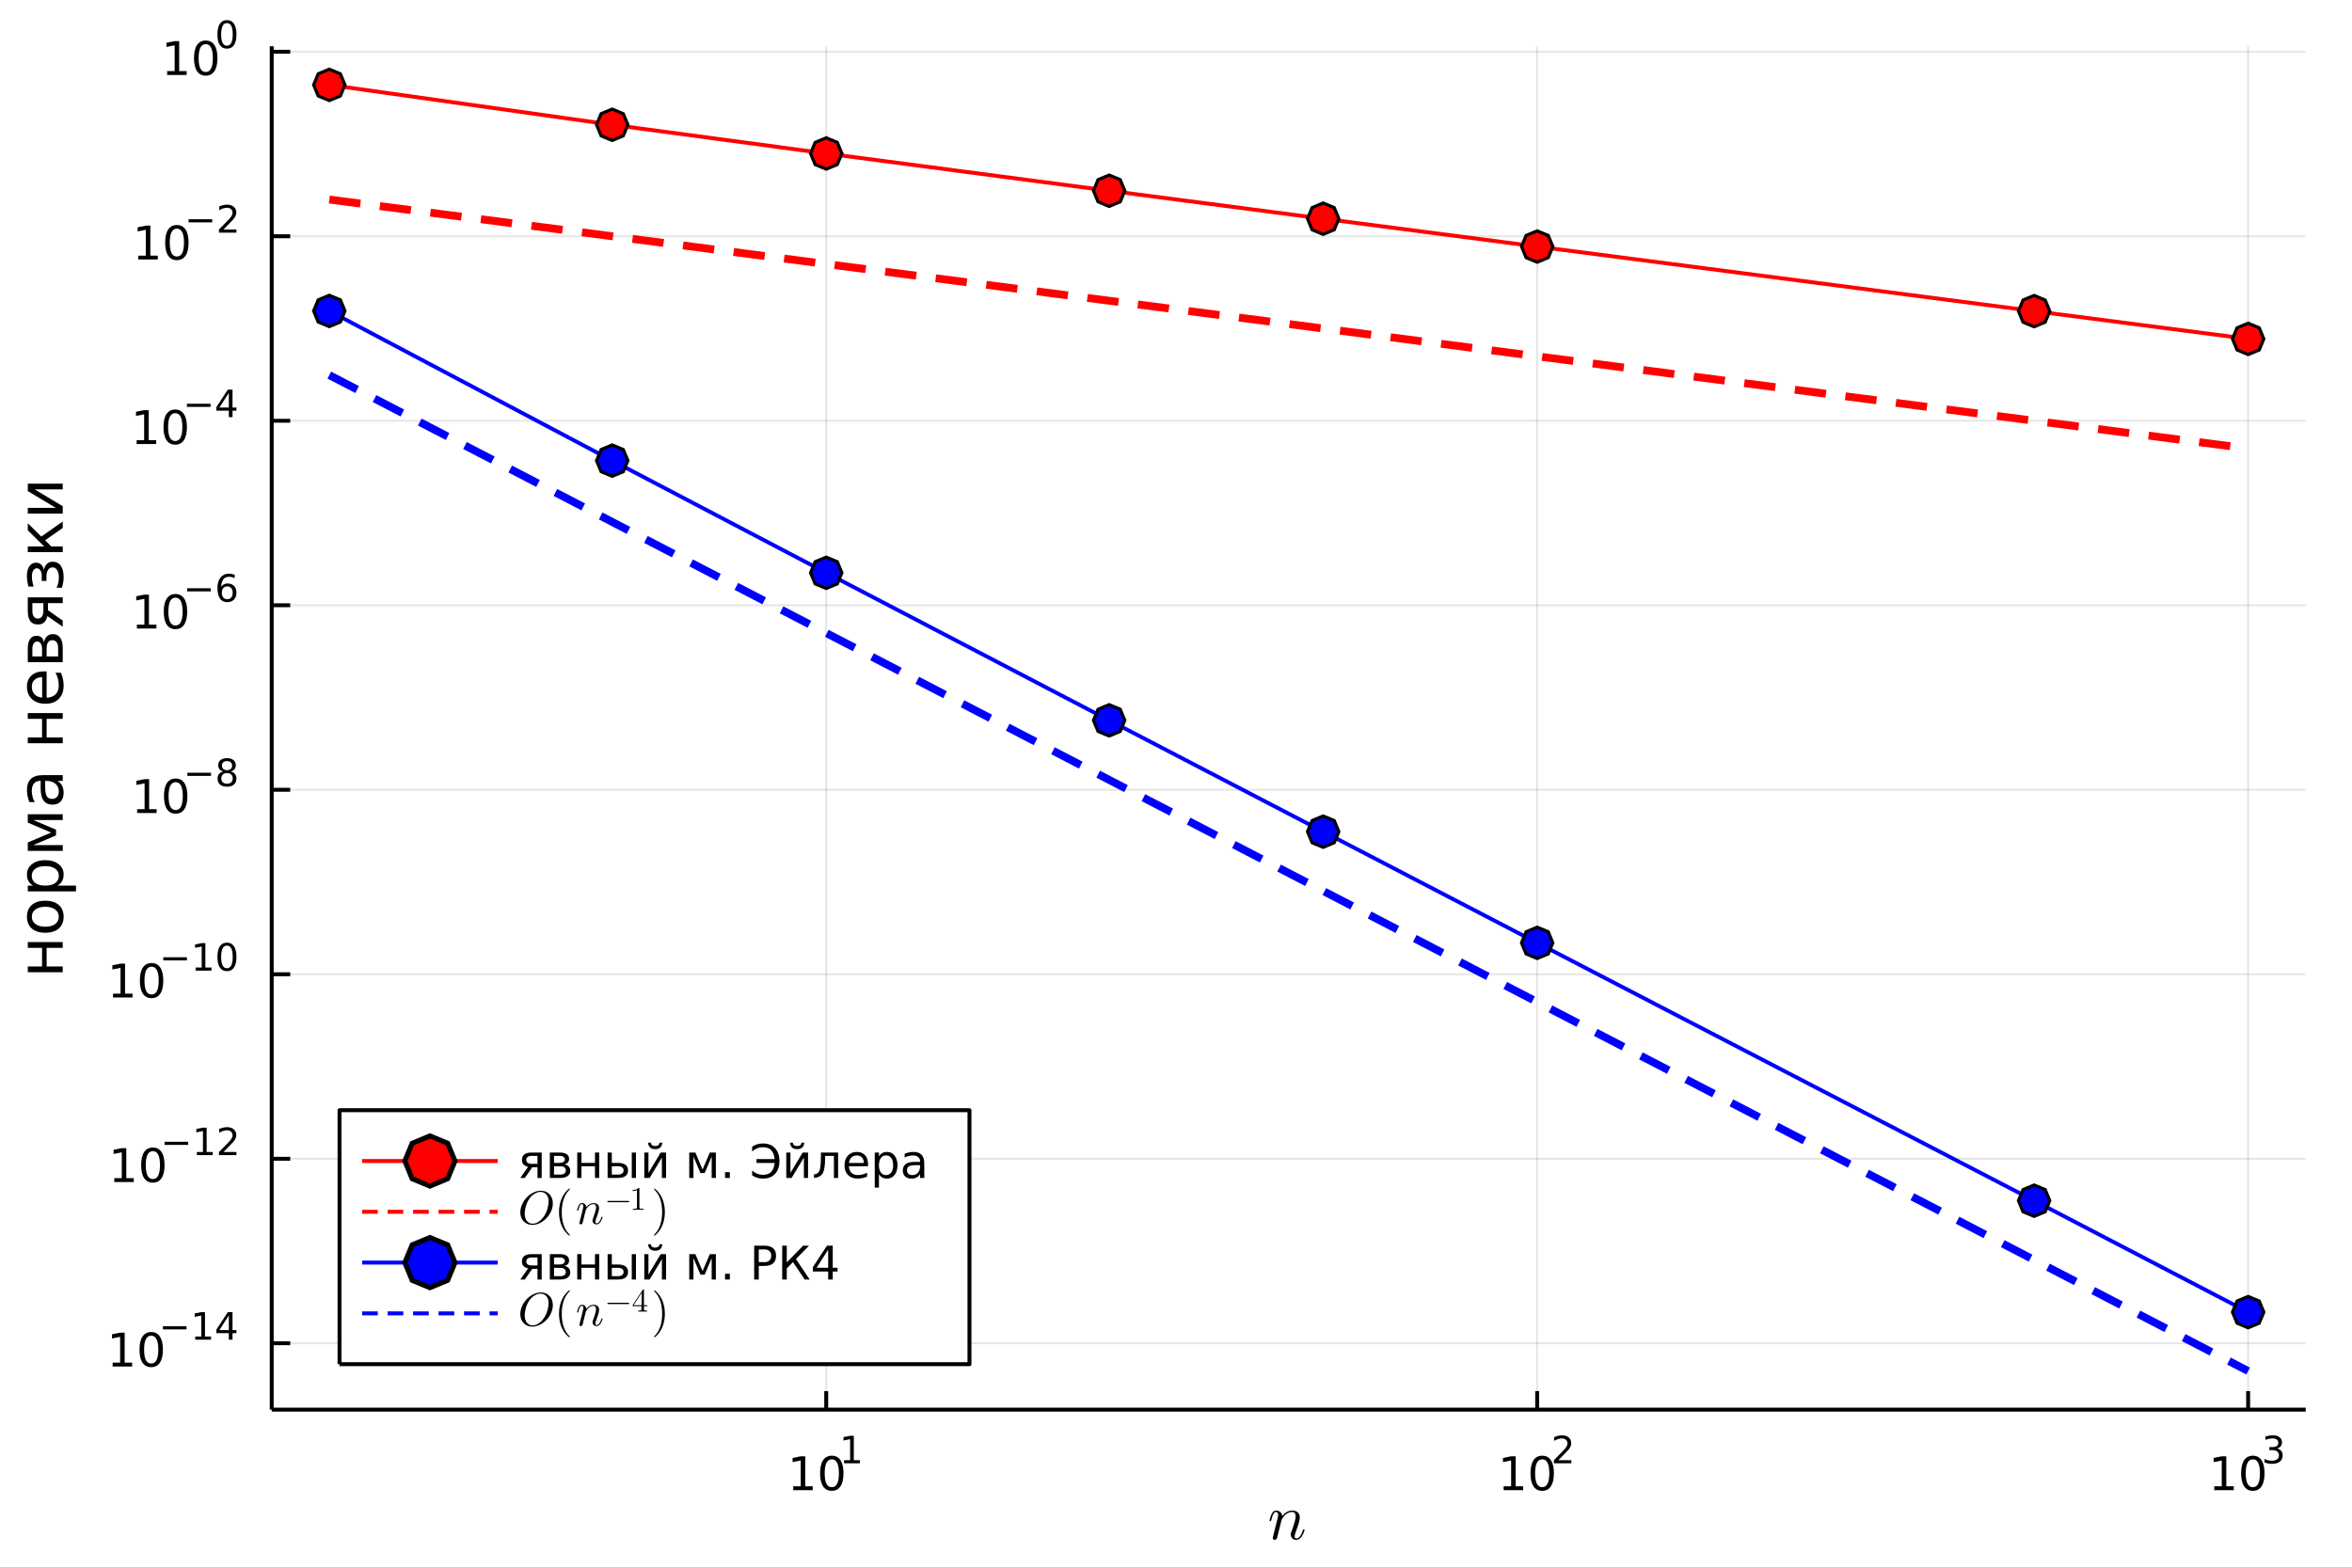 <?xml version="1.0" encoding="utf-8"?>
<svg xmlns="http://www.w3.org/2000/svg" xmlns:xlink="http://www.w3.org/1999/xlink" width="600" height="400" viewBox="0 0 2400 1600">
<rect x="0" y="0" width="2400" height="1600" fill="#333333" stroke="none"/>
<defs>
  <clipPath id="clip870">
    <rect x="0" y="0" width="2400" height="1600"/>
  </clipPath>
</defs>
<path clip-path="url(#clip870)" d="
M0 1600 L2400 1600 L2400 0 L0 0  Z
  " fill="#ffffff" fill-rule="evenodd" fill-opacity="1"/>
<defs>
  <clipPath id="clip871">
    <rect x="480" y="0" width="1681" height="1600"/>
  </clipPath>
</defs>
<defs>
  <clipPath id="clip872">
    <rect x="1385" y="847" width="968" height="597"/>
  </clipPath>
</defs>
<path clip-path="url(#clip870)" d="
M277.27 1438.68 L2352.76 1438.68 L2352.76 47.244 L277.27 47.244  Z
  " fill="#ffffff" fill-rule="evenodd" fill-opacity="1"/>
<defs>
  <clipPath id="clip873">
    <rect x="277" y="47" width="2076" height="1392"/>
  </clipPath>
</defs>
<polyline clip-path="url(#clip873)" style="stroke:#000000; stroke-linecap:butt; stroke-linejoin:round; stroke-width:2; stroke-opacity:0.1; fill:none" points="
  843.088,1438.68 843.088,47.244 
  "/>
<polyline clip-path="url(#clip873)" style="stroke:#000000; stroke-linecap:butt; stroke-linejoin:round; stroke-width:2; stroke-opacity:0.1; fill:none" points="
  1568.55,1438.68 1568.55,47.244 
  "/>
<polyline clip-path="url(#clip873)" style="stroke:#000000; stroke-linecap:butt; stroke-linejoin:round; stroke-width:2; stroke-opacity:0.1; fill:none" points="
  2294.02,1438.68 2294.02,47.244 
  "/>
<polyline clip-path="url(#clip870)" style="stroke:#000000; stroke-linecap:butt; stroke-linejoin:round; stroke-width:4; stroke-opacity:1; fill:none" points="
  277.27,1438.68 2352.76,1438.68 
  "/>
<polyline clip-path="url(#clip870)" style="stroke:#000000; stroke-linecap:butt; stroke-linejoin:round; stroke-width:4; stroke-opacity:1; fill:none" points="
  843.088,1438.68 843.088,1419.78 
  "/>
<polyline clip-path="url(#clip870)" style="stroke:#000000; stroke-linecap:butt; stroke-linejoin:round; stroke-width:4; stroke-opacity:1; fill:none" points="
  1568.55,1438.68 1568.55,1419.78 
  "/>
<polyline clip-path="url(#clip870)" style="stroke:#000000; stroke-linecap:butt; stroke-linejoin:round; stroke-width:4; stroke-opacity:1; fill:none" points="
  2294.02,1438.68 2294.02,1419.78 
  "/>
<path clip-path="url(#clip870)" d="M809.416 1516.95 L817.055 1516.95 L817.055 1490.58 L808.744 1492.25 L808.744 1487.99 L817.008 1486.32 L821.684 1486.32 L821.684 1516.95 L829.323 1516.95 L829.323 1520.88 L809.416 1520.88 L809.416 1516.95 Z" fill="#000000" fill-rule="evenodd" fill-opacity="1" /><path clip-path="url(#clip870)" d="M848.767 1489.4 Q845.156 1489.4 843.328 1492.97 Q841.522 1496.51 841.522 1503.64 Q841.522 1510.75 843.328 1514.31 Q845.156 1517.85 848.767 1517.85 Q852.402 1517.85 854.207 1514.31 Q856.036 1510.75 856.036 1503.64 Q856.036 1496.51 854.207 1492.97 Q852.402 1489.4 848.767 1489.4 M848.767 1485.7 Q854.577 1485.7 857.633 1490.31 Q860.712 1494.89 860.712 1503.64 Q860.712 1512.37 857.633 1516.97 Q854.577 1521.56 848.767 1521.56 Q842.957 1521.56 839.878 1516.97 Q836.823 1512.37 836.823 1503.64 Q836.823 1494.89 839.878 1490.31 Q842.957 1485.7 848.767 1485.7 Z" fill="#000000" fill-rule="evenodd" fill-opacity="1" /><path clip-path="url(#clip870)" d="M861.257 1490.28 L867.464 1490.28 L867.464 1468.85 L860.712 1470.21 L860.712 1466.75 L867.426 1465.39 L871.225 1465.39 L871.225 1490.28 L877.432 1490.28 L877.432 1493.47 L861.257 1493.47 L861.257 1490.28 Z" fill="#000000" fill-rule="evenodd" fill-opacity="1" /><path clip-path="url(#clip870)" d="M1534.32 1516.95 L1541.96 1516.95 L1541.96 1490.58 L1533.65 1492.25 L1533.65 1487.99 L1541.92 1486.32 L1546.59 1486.32 L1546.59 1516.95 L1554.23 1516.95 L1554.23 1520.88 L1534.32 1520.88 L1534.32 1516.95 Z" fill="#000000" fill-rule="evenodd" fill-opacity="1" /><path clip-path="url(#clip870)" d="M1573.68 1489.4 Q1570.07 1489.4 1568.24 1492.97 Q1566.43 1496.51 1566.43 1503.64 Q1566.43 1510.75 1568.24 1514.31 Q1570.07 1517.85 1573.68 1517.85 Q1577.31 1517.85 1579.12 1514.31 Q1580.94 1510.75 1580.94 1503.64 Q1580.94 1496.51 1579.12 1492.97 Q1577.31 1489.4 1573.68 1489.4 M1573.68 1485.7 Q1579.49 1485.7 1582.54 1490.31 Q1585.62 1494.89 1585.62 1503.64 Q1585.62 1512.37 1582.54 1516.97 Q1579.49 1521.56 1573.68 1521.56 Q1567.87 1521.56 1564.79 1516.97 Q1561.73 1512.37 1561.73 1503.64 Q1561.73 1494.89 1564.79 1490.31 Q1567.87 1485.7 1573.68 1485.7 Z" fill="#000000" fill-rule="evenodd" fill-opacity="1" /><path clip-path="url(#clip870)" d="M1590.19 1490.28 L1603.45 1490.28 L1603.45 1493.47 L1585.62 1493.47 L1585.62 1490.28 Q1587.78 1488.04 1591.51 1484.28 Q1595.25 1480.5 1596.21 1479.41 Q1598.03 1477.36 1598.75 1475.95 Q1599.48 1474.52 1599.48 1473.14 Q1599.48 1470.9 1597.9 1469.49 Q1596.34 1468.08 1593.82 1468.08 Q1592.03 1468.08 1590.04 1468.7 Q1588.07 1469.32 1585.81 1470.58 L1585.81 1466.75 Q1588.1 1465.83 1590.1 1465.36 Q1592.09 1464.89 1593.75 1464.89 Q1598.11 1464.89 1600.7 1467.07 Q1603.3 1469.25 1603.3 1472.9 Q1603.3 1474.63 1602.64 1476.19 Q1602 1477.73 1600.29 1479.84 Q1599.82 1480.38 1597.3 1483 Q1594.78 1485.59 1590.19 1490.28 Z" fill="#000000" fill-rule="evenodd" fill-opacity="1" /><path clip-path="url(#clip870)" d="M2259.46 1516.95 L2267.1 1516.95 L2267.1 1490.58 L2258.79 1492.25 L2258.79 1487.99 L2267.05 1486.32 L2271.73 1486.32 L2271.73 1516.95 L2279.37 1516.95 L2279.37 1520.88 L2259.46 1520.88 L2259.46 1516.95 Z" fill="#000000" fill-rule="evenodd" fill-opacity="1" /><path clip-path="url(#clip870)" d="M2298.81 1489.4 Q2295.2 1489.4 2293.37 1492.97 Q2291.57 1496.51 2291.57 1503.64 Q2291.57 1510.75 2293.37 1514.31 Q2295.2 1517.85 2298.81 1517.85 Q2302.45 1517.85 2304.25 1514.31 Q2306.08 1510.75 2306.08 1503.64 Q2306.08 1496.51 2304.25 1492.97 Q2302.45 1489.4 2298.81 1489.4 M2298.81 1485.7 Q2304.62 1485.7 2307.68 1490.31 Q2310.76 1494.89 2310.76 1503.64 Q2310.76 1512.37 2307.68 1516.97 Q2304.62 1521.56 2298.81 1521.56 Q2293 1521.56 2289.92 1516.97 Q2286.87 1512.37 2286.87 1503.64 Q2286.87 1494.89 2289.92 1490.31 Q2293 1485.7 2298.81 1485.7 Z" fill="#000000" fill-rule="evenodd" fill-opacity="1" /><path clip-path="url(#clip870)" d="M2323.45 1478.33 Q2326.18 1478.92 2327.7 1480.76 Q2329.24 1482.6 2329.24 1485.31 Q2329.24 1489.47 2326.38 1491.74 Q2323.53 1494.02 2318.26 1494.02 Q2316.49 1494.02 2314.61 1493.66 Q2312.75 1493.32 2310.76 1492.63 L2310.76 1488.96 Q2312.34 1489.88 2314.22 1490.35 Q2316.1 1490.82 2318.15 1490.82 Q2321.72 1490.82 2323.58 1489.41 Q2325.46 1488 2325.46 1485.31 Q2325.46 1482.83 2323.71 1481.44 Q2321.98 1480.03 2318.88 1480.03 L2315.61 1480.03 L2315.61 1476.9 L2319.03 1476.9 Q2321.83 1476.9 2323.32 1475.79 Q2324.8 1474.67 2324.8 1472.56 Q2324.8 1470.4 2323.26 1469.25 Q2321.74 1468.08 2318.88 1468.08 Q2317.32 1468.08 2315.53 1468.42 Q2313.75 1468.76 2311.6 1469.48 L2311.6 1466.09 Q2313.76 1465.49 2315.65 1465.19 Q2317.54 1464.89 2319.22 1464.89 Q2323.54 1464.89 2326.06 1466.86 Q2328.59 1468.82 2328.59 1472.16 Q2328.59 1474.5 2327.25 1476.11 Q2325.91 1477.71 2323.45 1478.33 Z" fill="#000000" fill-rule="evenodd" fill-opacity="1" /><path clip-path="url(#clip870)" d="M1331.18 1561.42 Q1331.18 1561.68 1330.89 1562.68 Q1330.6 1563.67 1329.89 1565.22 Q1329.21 1566.77 1328.28 1568.18 Q1327.34 1569.57 1325.8 1570.6 Q1324.28 1571.6 1322.54 1571.6 Q1320.23 1571.6 1318.68 1570.05 Q1317.13 1568.5 1317.13 1566.19 Q1317.13 1564.9 1317.81 1563.13 Q1322.09 1551.69 1322.09 1547.76 Q1322.09 1543.16 1318.52 1543.16 Q1316.75 1543.16 1315.07 1543.84 Q1313.43 1544.48 1312.3 1545.38 Q1311.18 1546.28 1310.15 1547.54 Q1309.15 1548.76 1308.63 1549.6 Q1308.15 1550.41 1307.76 1551.21 L1306.93 1554.5 Q1306.73 1555.4 1305.8 1558.91 L1304.35 1564.87 Q1303.32 1569.31 1303.09 1569.73 Q1302.77 1570.63 1302.06 1571.11 Q1301.35 1571.6 1300.64 1571.6 Q1299.84 1571.6 1299.29 1571.11 Q1298.74 1570.63 1298.74 1569.79 Q1298.74 1569.66 1298.84 1569.18 Q1298.94 1568.7 1299.1 1568.02 Q1299.26 1567.35 1299.32 1566.96 L1303.16 1551.73 Q1303.87 1548.96 1304.03 1548.09 Q1304.22 1547.18 1304.22 1546.19 Q1304.22 1543.16 1302.16 1543.16 Q1300.48 1543.16 1299.39 1545.16 Q1298.29 1547.15 1297.36 1551.02 Q1297.07 1552.08 1296.88 1552.31 Q1296.72 1552.53 1296.23 1552.53 Q1295.43 1552.5 1295.43 1551.85 Q1295.43 1551.69 1295.69 1550.63 Q1295.94 1549.57 1296.43 1548.05 Q1296.94 1546.51 1297.42 1545.48 Q1297.84 1544.7 1298.07 1544.35 Q1298.33 1543.96 1298.94 1543.22 Q1299.58 1542.45 1300.42 1542.1 Q1301.29 1541.71 1302.35 1541.71 Q1304.74 1541.71 1306.47 1543.26 Q1308.21 1544.77 1308.44 1547.44 Q1312.72 1541.71 1318.71 1541.71 Q1322.25 1541.71 1324.28 1543.58 Q1326.31 1545.45 1326.31 1548.76 Q1326.31 1549.54 1326.15 1550.53 Q1326.02 1551.5 1325.7 1552.72 Q1325.41 1553.95 1325.15 1554.88 Q1324.9 1555.82 1324.38 1557.33 Q1323.87 1558.81 1323.64 1559.46 Q1323.41 1560.1 1322.87 1561.61 Q1322.35 1563.09 1322.29 1563.26 Q1321.1 1566.25 1321.1 1567.96 Q1321.1 1569.08 1321.45 1569.6 Q1321.84 1570.12 1322.67 1570.12 Q1324.93 1570.12 1326.6 1567.89 Q1328.31 1565.64 1329.4 1561.97 Q1329.66 1561.16 1329.79 1560.97 Q1329.95 1560.78 1330.4 1560.78 Q1331.18 1560.78 1331.18 1561.42 Z" fill="#000000" fill-rule="evenodd" fill-opacity="1" /><polyline clip-path="url(#clip873)" style="stroke:#000000; stroke-linecap:butt; stroke-linejoin:round; stroke-width:2; stroke-opacity:0.1; fill:none" points="
  277.27,52.816 2352.76,52.816 
  "/>
<polyline clip-path="url(#clip873)" style="stroke:#000000; stroke-linecap:butt; stroke-linejoin:round; stroke-width:2; stroke-opacity:0.1; fill:none" points="
  277.27,241.121 2352.76,241.121 
  "/>
<polyline clip-path="url(#clip873)" style="stroke:#000000; stroke-linecap:butt; stroke-linejoin:round; stroke-width:2; stroke-opacity:0.1; fill:none" points="
  277.27,429.427 2352.76,429.427 
  "/>
<polyline clip-path="url(#clip873)" style="stroke:#000000; stroke-linecap:butt; stroke-linejoin:round; stroke-width:2; stroke-opacity:0.1; fill:none" points="
  277.27,617.732 2352.76,617.732 
  "/>
<polyline clip-path="url(#clip873)" style="stroke:#000000; stroke-linecap:butt; stroke-linejoin:round; stroke-width:2; stroke-opacity:0.1; fill:none" points="
  277.27,806.038 2352.76,806.038 
  "/>
<polyline clip-path="url(#clip873)" style="stroke:#000000; stroke-linecap:butt; stroke-linejoin:round; stroke-width:2; stroke-opacity:0.1; fill:none" points="
  277.27,994.343 2352.76,994.343 
  "/>
<polyline clip-path="url(#clip873)" style="stroke:#000000; stroke-linecap:butt; stroke-linejoin:round; stroke-width:2; stroke-opacity:0.1; fill:none" points="
  277.27,1182.65 2352.76,1182.65 
  "/>
<polyline clip-path="url(#clip873)" style="stroke:#000000; stroke-linecap:butt; stroke-linejoin:round; stroke-width:2; stroke-opacity:0.1; fill:none" points="
  277.27,1370.95 2352.76,1370.95 
  "/>
<polyline clip-path="url(#clip870)" style="stroke:#000000; stroke-linecap:butt; stroke-linejoin:round; stroke-width:4; stroke-opacity:1; fill:none" points="
  277.27,1438.68 277.27,47.244 
  "/>
<polyline clip-path="url(#clip870)" style="stroke:#000000; stroke-linecap:butt; stroke-linejoin:round; stroke-width:4; stroke-opacity:1; fill:none" points="
  277.27,52.816 296.168,52.816 
  "/>
<polyline clip-path="url(#clip870)" style="stroke:#000000; stroke-linecap:butt; stroke-linejoin:round; stroke-width:4; stroke-opacity:1; fill:none" points="
  277.27,241.121 296.168,241.121 
  "/>
<polyline clip-path="url(#clip870)" style="stroke:#000000; stroke-linecap:butt; stroke-linejoin:round; stroke-width:4; stroke-opacity:1; fill:none" points="
  277.27,429.427 296.168,429.427 
  "/>
<polyline clip-path="url(#clip870)" style="stroke:#000000; stroke-linecap:butt; stroke-linejoin:round; stroke-width:4; stroke-opacity:1; fill:none" points="
  277.27,617.732 296.168,617.732 
  "/>
<polyline clip-path="url(#clip870)" style="stroke:#000000; stroke-linecap:butt; stroke-linejoin:round; stroke-width:4; stroke-opacity:1; fill:none" points="
  277.27,806.038 296.168,806.038 
  "/>
<polyline clip-path="url(#clip870)" style="stroke:#000000; stroke-linecap:butt; stroke-linejoin:round; stroke-width:4; stroke-opacity:1; fill:none" points="
  277.27,994.343 296.168,994.343 
  "/>
<polyline clip-path="url(#clip870)" style="stroke:#000000; stroke-linecap:butt; stroke-linejoin:round; stroke-width:4; stroke-opacity:1; fill:none" points="
  277.27,1182.65 296.168,1182.65 
  "/>
<polyline clip-path="url(#clip870)" style="stroke:#000000; stroke-linecap:butt; stroke-linejoin:round; stroke-width:4; stroke-opacity:1; fill:none" points="
  277.27,1370.95 296.168,1370.95 
  "/>
<path clip-path="url(#clip870)" d="M170.565 72.608 L178.204 72.608 L178.204 46.243 L169.894 47.909 L169.894 43.65 L178.157 41.983 L182.833 41.983 L182.833 72.608 L190.472 72.608 L190.472 76.543 L170.565 76.543 L170.565 72.608 Z" fill="#000000" fill-rule="evenodd" fill-opacity="1" /><path clip-path="url(#clip870)" d="M209.916 45.062 Q206.305 45.062 204.477 48.627 Q202.671 52.169 202.671 59.298 Q202.671 66.404 204.477 69.969 Q206.305 73.511 209.916 73.511 Q213.551 73.511 215.356 69.969 Q217.185 66.404 217.185 59.298 Q217.185 52.169 215.356 48.627 Q213.551 45.062 209.916 45.062 M209.916 41.358 Q215.727 41.358 218.782 45.965 Q221.861 50.548 221.861 59.298 Q221.861 68.025 218.782 72.631 Q215.727 77.215 209.916 77.215 Q204.106 77.215 201.028 72.631 Q197.972 68.025 197.972 59.298 Q197.972 50.548 201.028 45.965 Q204.106 41.358 209.916 41.358 Z" fill="#000000" fill-rule="evenodd" fill-opacity="1" /><path clip-path="url(#clip870)" d="M231.566 23.554 Q228.632 23.554 227.146 26.451 Q225.679 29.328 225.679 35.121 Q225.679 40.895 227.146 43.792 Q228.632 46.669 231.566 46.669 Q234.518 46.669 235.985 43.792 Q237.471 40.895 237.471 35.121 Q237.471 29.328 235.985 26.451 Q234.518 23.554 231.566 23.554 M231.566 20.545 Q236.286 20.545 238.769 24.288 Q241.27 28.012 241.27 35.121 Q241.27 42.212 238.769 45.955 Q236.286 49.678 231.566 49.678 Q226.845 49.678 224.343 45.955 Q221.861 42.212 221.861 35.121 Q221.861 28.012 224.343 24.288 Q226.845 20.545 231.566 20.545 Z" fill="#000000" fill-rule="evenodd" fill-opacity="1" /><path clip-path="url(#clip870)" d="M141.131 260.914 L148.77 260.914 L148.77 234.548 L140.459 236.215 L140.459 231.955 L148.723 230.289 L153.399 230.289 L153.399 260.914 L161.038 260.914 L161.038 264.849 L141.131 264.849 L141.131 260.914 Z" fill="#000000" fill-rule="evenodd" fill-opacity="1" /><path clip-path="url(#clip870)" d="M180.482 233.368 Q176.871 233.368 175.043 236.932 Q173.237 240.474 173.237 247.604 Q173.237 254.71 175.043 258.275 Q176.871 261.816 180.482 261.816 Q184.117 261.816 185.922 258.275 Q187.751 254.71 187.751 247.604 Q187.751 240.474 185.922 236.932 Q184.117 233.368 180.482 233.368 M180.482 229.664 Q186.292 229.664 189.348 234.27 Q192.427 238.854 192.427 247.604 Q192.427 256.33 189.348 260.937 Q186.292 265.52 180.482 265.52 Q174.672 265.52 171.593 260.937 Q168.538 256.33 168.538 247.604 Q168.538 238.854 171.593 234.27 Q174.672 229.664 180.482 229.664 Z" fill="#000000" fill-rule="evenodd" fill-opacity="1" /><path clip-path="url(#clip870)" d="M192.427 223.765 L216.538 223.765 L216.538 226.963 L192.427 226.963 L192.427 223.765 Z" fill="#000000" fill-rule="evenodd" fill-opacity="1" /><path clip-path="url(#clip870)" d="M228.011 234.241 L241.27 234.241 L241.27 237.438 L223.441 237.438 L223.441 234.241 Q225.604 232.003 229.328 228.241 Q233.07 224.461 234.029 223.37 Q235.854 221.32 236.569 219.91 Q237.302 218.48 237.302 217.107 Q237.302 214.869 235.722 213.459 Q234.161 212.048 231.641 212.048 Q229.854 212.048 227.861 212.669 Q225.886 213.289 223.629 214.549 L223.629 210.713 Q225.923 209.791 227.917 209.321 Q229.911 208.851 231.566 208.851 Q235.929 208.851 238.525 211.032 Q241.12 213.214 241.12 216.863 Q241.12 218.593 240.462 220.154 Q239.822 221.696 238.111 223.803 Q237.641 224.348 235.12 226.963 Q232.6 229.558 228.011 234.241 Z" fill="#000000" fill-rule="evenodd" fill-opacity="1" /><path clip-path="url(#clip870)" d="M139.438 449.219 L147.077 449.219 L147.077 422.854 L138.767 424.52 L138.767 420.261 L147.031 418.594 L151.706 418.594 L151.706 449.219 L159.345 449.219 L159.345 453.154 L139.438 453.154 L139.438 449.219 Z" fill="#000000" fill-rule="evenodd" fill-opacity="1" /><path clip-path="url(#clip870)" d="M178.79 421.673 Q175.179 421.673 173.35 425.238 Q171.544 428.779 171.544 435.909 Q171.544 443.015 173.35 446.58 Q175.179 450.122 178.79 450.122 Q182.424 450.122 184.229 446.58 Q186.058 443.015 186.058 435.909 Q186.058 428.779 184.229 425.238 Q182.424 421.673 178.79 421.673 M178.79 417.969 Q184.6 417.969 187.655 422.576 Q190.734 427.159 190.734 435.909 Q190.734 444.636 187.655 449.242 Q184.6 453.826 178.79 453.826 Q172.979 453.826 169.901 449.242 Q166.845 444.636 166.845 435.909 Q166.845 427.159 169.901 422.576 Q172.979 417.969 178.79 417.969 Z" fill="#000000" fill-rule="evenodd" fill-opacity="1" /><path clip-path="url(#clip870)" d="M190.734 412.071 L214.846 412.071 L214.846 415.268 L190.734 415.268 L190.734 412.071 Z" fill="#000000" fill-rule="evenodd" fill-opacity="1" /><path clip-path="url(#clip870)" d="M233.484 400.974 L223.892 415.964 L233.484 415.964 L233.484 400.974 M232.487 397.664 L237.264 397.664 L237.264 415.964 L241.27 415.964 L241.27 419.124 L237.264 419.124 L237.264 425.744 L233.484 425.744 L233.484 419.124 L220.808 419.124 L220.808 415.456 L232.487 397.664 Z" fill="#000000" fill-rule="evenodd" fill-opacity="1" /><path clip-path="url(#clip870)" d="M139.701 637.525 L147.34 637.525 L147.34 611.159 L139.03 612.826 L139.03 608.566 L147.294 606.9 L151.97 606.9 L151.97 637.525 L159.609 637.525 L159.609 641.46 L139.701 641.46 L139.701 637.525 Z" fill="#000000" fill-rule="evenodd" fill-opacity="1" /><path clip-path="url(#clip870)" d="M179.053 609.978 Q175.442 609.978 173.613 613.543 Q171.808 617.085 171.808 624.215 Q171.808 631.321 173.613 634.886 Q175.442 638.427 179.053 638.427 Q182.687 638.427 184.493 634.886 Q186.321 631.321 186.321 624.215 Q186.321 617.085 184.493 613.543 Q182.687 609.978 179.053 609.978 M179.053 606.275 Q184.863 606.275 187.919 610.881 Q190.997 615.465 190.997 624.215 Q190.997 632.941 187.919 637.548 Q184.863 642.131 179.053 642.131 Q173.243 642.131 170.164 637.548 Q167.109 632.941 167.109 624.215 Q167.109 615.465 170.164 610.881 Q173.243 606.275 179.053 606.275 Z" fill="#000000" fill-rule="evenodd" fill-opacity="1" /><path clip-path="url(#clip870)" d="M190.997 600.376 L215.109 600.376 L215.109 603.573 L190.997 603.573 L190.997 600.376 Z" fill="#000000" fill-rule="evenodd" fill-opacity="1" /><path clip-path="url(#clip870)" d="M231.904 598.495 Q229.346 598.495 227.842 600.244 Q226.356 601.994 226.356 605.04 Q226.356 608.069 227.842 609.836 Q229.346 611.586 231.904 611.586 Q234.462 611.586 235.948 609.836 Q237.452 608.069 237.452 605.04 Q237.452 601.994 235.948 600.244 Q234.462 598.495 231.904 598.495 M239.446 586.59 L239.446 590.051 Q238.017 589.374 236.55 589.016 Q235.102 588.659 233.672 588.659 Q229.911 588.659 227.917 591.198 Q225.942 593.737 225.66 598.872 Q226.77 597.235 228.444 596.37 Q230.117 595.486 232.13 595.486 Q236.362 595.486 238.807 598.063 Q241.27 600.621 241.27 605.04 Q241.27 609.366 238.713 611.981 Q236.155 614.595 231.904 614.595 Q227.033 614.595 224.456 610.871 Q221.88 607.128 221.88 600.038 Q221.88 593.38 225.039 589.43 Q228.199 585.462 233.522 585.462 Q234.951 585.462 236.399 585.744 Q237.866 586.026 239.446 586.59 Z" fill="#000000" fill-rule="evenodd" fill-opacity="1" /><path clip-path="url(#clip870)" d="M139.908 825.83 L147.547 825.83 L147.547 799.464 L139.237 801.131 L139.237 796.872 L147.501 795.205 L152.177 795.205 L152.177 825.83 L159.815 825.83 L159.815 829.765 L139.908 829.765 L139.908 825.83 Z" fill="#000000" fill-rule="evenodd" fill-opacity="1" /><path clip-path="url(#clip870)" d="M179.26 798.284 Q175.649 798.284 173.82 801.849 Q172.014 805.39 172.014 812.52 Q172.014 819.626 173.82 823.191 Q175.649 826.733 179.26 826.733 Q182.894 826.733 184.7 823.191 Q186.528 819.626 186.528 812.52 Q186.528 805.39 184.7 801.849 Q182.894 798.284 179.26 798.284 M179.26 794.58 Q185.07 794.58 188.126 799.187 Q191.204 803.77 191.204 812.52 Q191.204 821.247 188.126 825.853 Q185.07 830.437 179.26 830.437 Q173.45 830.437 170.371 825.853 Q167.315 821.247 167.315 812.52 Q167.315 803.77 170.371 799.187 Q173.45 794.58 179.26 794.58 Z" fill="#000000" fill-rule="evenodd" fill-opacity="1" /><path clip-path="url(#clip870)" d="M191.204 788.682 L215.316 788.682 L215.316 791.879 L191.204 791.879 L191.204 788.682 Z" fill="#000000" fill-rule="evenodd" fill-opacity="1" /><path clip-path="url(#clip870)" d="M231.641 789.02 Q228.933 789.02 227.372 790.468 Q225.829 791.917 225.829 794.456 Q225.829 796.995 227.372 798.443 Q228.933 799.891 231.641 799.891 Q234.349 799.891 235.91 798.443 Q237.471 796.976 237.471 794.456 Q237.471 791.917 235.91 790.468 Q234.368 789.02 231.641 789.02 M227.842 787.403 Q225.397 786.801 224.024 785.127 Q222.67 783.453 222.67 781.046 Q222.67 777.679 225.058 775.723 Q227.466 773.767 231.641 773.767 Q235.835 773.767 238.224 775.723 Q240.612 777.679 240.612 781.046 Q240.612 783.453 239.239 785.127 Q237.885 786.801 235.459 787.403 Q238.205 788.042 239.728 789.904 Q241.27 791.766 241.27 794.456 Q241.27 798.537 238.769 800.719 Q236.286 802.9 231.641 802.9 Q226.995 802.9 224.494 800.719 Q222.011 798.537 222.011 794.456 Q222.011 791.766 223.554 789.904 Q225.096 788.042 227.842 787.403 M226.45 781.403 Q226.45 783.585 227.804 784.807 Q229.177 786.03 231.641 786.03 Q234.086 786.03 235.459 784.807 Q236.851 783.585 236.851 781.403 Q236.851 779.221 235.459 777.999 Q234.086 776.776 231.641 776.776 Q229.177 776.776 227.804 777.999 Q226.45 779.221 226.45 781.403 Z" fill="#000000" fill-rule="evenodd" fill-opacity="1" /><path clip-path="url(#clip870)" d="M115.326 1014.14 L122.965 1014.14 L122.965 987.77 L114.655 989.437 L114.655 985.177 L122.919 983.511 L127.595 983.511 L127.595 1014.14 L135.234 1014.14 L135.234 1018.07 L115.326 1018.07 L115.326 1014.14 Z" fill="#000000" fill-rule="evenodd" fill-opacity="1" /><path clip-path="url(#clip870)" d="M154.678 986.589 Q151.067 986.589 149.238 990.154 Q147.433 993.696 147.433 1000.83 Q147.433 1007.93 149.238 1011.5 Q151.067 1015.04 154.678 1015.04 Q158.312 1015.04 160.118 1011.5 Q161.947 1007.93 161.947 1000.83 Q161.947 993.696 160.118 990.154 Q158.312 986.589 154.678 986.589 M154.678 982.886 Q160.488 982.886 163.544 987.492 Q166.622 992.076 166.622 1000.83 Q166.622 1009.55 163.544 1014.16 Q160.488 1018.74 154.678 1018.74 Q148.868 1018.74 145.789 1014.16 Q142.734 1009.55 142.734 1000.83 Q142.734 992.076 145.789 987.492 Q148.868 982.886 154.678 982.886 Z" fill="#000000" fill-rule="evenodd" fill-opacity="1" /><path clip-path="url(#clip870)" d="M166.622 976.987 L190.734 976.987 L190.734 980.184 L166.622 980.184 L166.622 976.987 Z" fill="#000000" fill-rule="evenodd" fill-opacity="1" /><path clip-path="url(#clip870)" d="M199.592 987.463 L205.799 987.463 L205.799 966.041 L199.047 967.395 L199.047 963.934 L205.761 962.58 L209.561 962.58 L209.561 987.463 L215.767 987.463 L215.767 990.66 L199.592 990.66 L199.592 987.463 Z" fill="#000000" fill-rule="evenodd" fill-opacity="1" /><path clip-path="url(#clip870)" d="M231.566 965.082 Q228.632 965.082 227.146 967.978 Q225.679 970.856 225.679 976.649 Q225.679 982.423 227.146 985.319 Q228.632 988.197 231.566 988.197 Q234.518 988.197 235.985 985.319 Q237.471 982.423 237.471 976.649 Q237.471 970.856 235.985 967.978 Q234.518 965.082 231.566 965.082 M231.566 962.073 Q236.286 962.073 238.769 965.815 Q241.27 969.539 241.27 976.649 Q241.27 983.739 238.769 987.482 Q236.286 991.206 231.566 991.206 Q226.845 991.206 224.343 987.482 Q221.861 983.739 221.861 976.649 Q221.861 969.539 224.343 965.815 Q226.845 962.073 231.566 962.073 Z" fill="#000000" fill-rule="evenodd" fill-opacity="1" /><path clip-path="url(#clip870)" d="M116.624 1202.44 L124.263 1202.44 L124.263 1176.08 L115.953 1177.74 L115.953 1173.48 L124.217 1171.82 L128.893 1171.82 L128.893 1202.44 L136.531 1202.44 L136.531 1206.38 L116.624 1206.38 L116.624 1202.44 Z" fill="#000000" fill-rule="evenodd" fill-opacity="1" /><path clip-path="url(#clip870)" d="M155.976 1174.89 Q152.365 1174.89 150.536 1178.46 Q148.73 1182 148.73 1189.13 Q148.73 1196.24 150.536 1199.8 Q152.365 1203.34 155.976 1203.34 Q159.61 1203.34 161.416 1199.8 Q163.244 1196.24 163.244 1189.13 Q163.244 1182 161.416 1178.46 Q159.61 1174.89 155.976 1174.89 M155.976 1171.19 Q161.786 1171.19 164.841 1175.8 Q167.92 1180.38 167.92 1189.13 Q167.92 1197.86 164.841 1202.46 Q161.786 1207.05 155.976 1207.05 Q150.166 1207.05 147.087 1202.46 Q144.031 1197.86 144.031 1189.13 Q144.031 1180.38 147.087 1175.8 Q150.166 1171.19 155.976 1171.19 Z" fill="#000000" fill-rule="evenodd" fill-opacity="1" /><path clip-path="url(#clip870)" d="M167.92 1165.29 L192.032 1165.29 L192.032 1168.49 L167.92 1168.49 L167.92 1165.29 Z" fill="#000000" fill-rule="evenodd" fill-opacity="1" /><path clip-path="url(#clip870)" d="M200.89 1175.77 L207.097 1175.77 L207.097 1154.35 L200.345 1155.7 L200.345 1152.24 L207.059 1150.89 L210.858 1150.89 L210.858 1175.77 L217.065 1175.77 L217.065 1178.97 L200.89 1178.97 L200.89 1175.77 Z" fill="#000000" fill-rule="evenodd" fill-opacity="1" /><path clip-path="url(#clip870)" d="M228.011 1175.77 L241.27 1175.77 L241.27 1178.97 L223.441 1178.97 L223.441 1175.77 Q225.604 1173.53 229.328 1169.77 Q233.07 1165.99 234.029 1164.9 Q235.854 1162.85 236.569 1161.44 Q237.302 1160.01 237.302 1158.63 Q237.302 1156.4 235.722 1154.99 Q234.161 1153.58 231.641 1153.58 Q229.854 1153.58 227.861 1154.2 Q225.886 1154.82 223.629 1156.08 L223.629 1152.24 Q225.923 1151.32 227.917 1150.85 Q229.911 1150.38 231.566 1150.38 Q235.929 1150.38 238.525 1152.56 Q241.12 1154.74 241.12 1158.39 Q241.12 1160.12 240.462 1161.68 Q239.822 1163.22 238.111 1165.33 Q237.641 1165.88 235.12 1168.49 Q232.6 1171.09 228.011 1175.77 Z" fill="#000000" fill-rule="evenodd" fill-opacity="1" /><path clip-path="url(#clip870)" d="M114.931 1390.75 L122.57 1390.75 L122.57 1364.38 L114.26 1366.05 L114.26 1361.79 L122.524 1360.12 L127.2 1360.12 L127.2 1390.75 L134.839 1390.75 L134.839 1394.68 L114.931 1394.68 L114.931 1390.75 Z" fill="#000000" fill-rule="evenodd" fill-opacity="1" /><path clip-path="url(#clip870)" d="M154.283 1363.2 Q150.672 1363.2 148.843 1366.77 Q147.038 1370.31 147.038 1377.44 Q147.038 1384.54 148.843 1388.11 Q150.672 1391.65 154.283 1391.65 Q157.917 1391.65 159.723 1388.11 Q161.552 1384.54 161.552 1377.44 Q161.552 1370.31 159.723 1366.77 Q157.917 1363.2 154.283 1363.2 M154.283 1359.5 Q160.093 1359.5 163.149 1364.1 Q166.227 1368.69 166.227 1377.44 Q166.227 1386.16 163.149 1390.77 Q160.093 1395.35 154.283 1395.35 Q148.473 1395.35 145.394 1390.77 Q142.339 1386.16 142.339 1377.44 Q142.339 1368.69 145.394 1364.1 Q148.473 1359.5 154.283 1359.5 Z" fill="#000000" fill-rule="evenodd" fill-opacity="1" /><path clip-path="url(#clip870)" d="M166.227 1353.6 L190.339 1353.6 L190.339 1356.8 L166.227 1356.8 L166.227 1353.6 Z" fill="#000000" fill-rule="evenodd" fill-opacity="1" /><path clip-path="url(#clip870)" d="M199.197 1364.07 L205.404 1364.07 L205.404 1342.65 L198.652 1344.01 L198.652 1340.55 L205.366 1339.19 L209.166 1339.19 L209.166 1364.07 L215.372 1364.07 L215.372 1367.27 L199.197 1367.27 L199.197 1364.07 Z" fill="#000000" fill-rule="evenodd" fill-opacity="1" /><path clip-path="url(#clip870)" d="M233.484 1342.5 L223.892 1357.49 L233.484 1357.49 L233.484 1342.5 M232.487 1339.19 L237.264 1339.19 L237.264 1357.49 L241.27 1357.49 L241.27 1360.65 L237.264 1360.65 L237.264 1367.27 L233.484 1367.27 L233.484 1360.65 L220.808 1360.65 L220.808 1356.98 L232.487 1339.19 Z" fill="#000000" fill-rule="evenodd" fill-opacity="1" /><path clip-path="url(#clip870)" d="M28.356 992.273 L28.356 986.385 L42.902 986.385 L42.902 967.384 L28.356 967.384 L28.356 961.495 L64.004 961.495 L64.004 967.384 L47.581 967.384 L47.581 986.385 L64.004 986.385 L64.004 992.273 L28.356 992.273 Z" fill="#000000" fill-rule="evenodd" fill-opacity="1" /><path clip-path="url(#clip870)" d="M32.462 935.619 Q32.462 940.329 36.154 943.067 Q39.815 945.804 46.212 945.804 Q52.609 945.804 56.302 943.098 Q59.962 940.361 59.962 935.619 Q59.962 930.94 56.27 928.203 Q52.578 925.465 46.212 925.465 Q39.878 925.465 36.186 928.203 Q32.462 930.94 32.462 935.619 M27.497 935.619 Q27.497 927.98 32.462 923.619 Q37.427 919.259 46.212 919.259 Q54.965 919.259 59.962 923.619 Q64.927 927.98 64.927 935.619 Q64.927 943.289 59.962 947.65 Q54.965 951.979 46.212 951.979 Q37.427 951.979 32.462 947.65 Q27.497 943.289 27.497 935.619 Z" fill="#000000" fill-rule="evenodd" fill-opacity="1" /><path clip-path="url(#clip870)" d="M58.657 903.886 L77.563 903.886 L77.563 909.774 L28.356 909.774 L28.356 903.886 L33.767 903.886 Q30.584 902.04 29.056 899.239 Q27.497 896.406 27.497 892.491 Q27.497 885.998 32.653 881.956 Q37.809 877.882 46.212 877.882 Q54.615 877.882 59.771 881.956 Q64.927 885.998 64.927 892.491 Q64.927 896.406 63.399 899.239 Q61.84 902.04 58.657 903.886 M46.212 883.961 Q39.751 883.961 36.09 886.635 Q32.398 889.276 32.398 893.923 Q32.398 898.57 36.09 901.244 Q39.751 903.886 46.212 903.886 Q52.673 903.886 56.365 901.244 Q60.026 898.57 60.026 893.923 Q60.026 889.276 56.365 886.635 Q52.673 883.961 46.212 883.961 Z" fill="#000000" fill-rule="evenodd" fill-opacity="1" /><path clip-path="url(#clip870)" d="M28.356 868.397 L28.356 859.835 L52.228 849.713 L28.356 839.56 L28.356 831.062 L64.004 831.062 L64.004 836.95 L33.958 836.95 L57.161 846.785 L57.161 852.642 L33.958 862.509 L64.004 862.509 L64.004 868.397 L28.356 868.397 Z" fill="#000000" fill-rule="evenodd" fill-opacity="1" /><path clip-path="url(#clip870)" d="M46.085 802.798 Q46.085 809.896 47.708 812.633 Q49.331 815.37 53.246 815.37 Q56.365 815.37 58.211 813.333 Q60.026 811.265 60.026 807.732 Q60.026 802.862 56.588 799.934 Q53.119 796.974 47.39 796.974 L46.085 796.974 L46.085 802.798 M43.666 791.117 L64.004 791.117 L64.004 796.974 L58.593 796.974 Q61.84 798.979 63.399 801.971 Q64.927 804.963 64.927 809.291 Q64.927 814.766 61.872 818.012 Q58.784 821.227 53.628 821.227 Q47.612 821.227 44.557 817.217 Q41.501 813.174 41.501 805.185 L41.501 796.974 L40.928 796.974 Q36.886 796.974 34.69 799.647 Q32.462 802.289 32.462 807.095 Q32.462 810.151 33.194 813.047 Q33.926 815.943 35.39 818.617 L29.98 818.617 Q28.738 815.402 28.133 812.379 Q27.497 809.355 27.497 806.49 Q27.497 798.756 31.507 794.937 Q35.518 791.117 43.666 791.117 Z" fill="#000000" fill-rule="evenodd" fill-opacity="1" /><path clip-path="url(#clip870)" d="M28.356 758.557 L28.356 752.668 L42.902 752.668 L42.902 733.667 L28.356 733.667 L28.356 727.778 L64.004 727.778 L64.004 733.667 L47.581 733.667 L47.581 752.668 L64.004 752.668 L64.004 758.557 L28.356 758.557 Z" fill="#000000" fill-rule="evenodd" fill-opacity="1" /><path clip-path="url(#clip870)" d="M44.716 685.224 L47.581 685.224 L47.581 712.151 Q53.628 711.769 56.811 708.522 Q59.962 705.244 59.962 699.419 Q59.962 696.045 59.134 692.894 Q58.307 689.711 56.652 686.592 L62.19 686.592 Q63.527 689.743 64.227 693.053 Q64.927 696.364 64.927 699.769 Q64.927 708.299 59.962 713.296 Q54.997 718.262 46.53 718.262 Q37.777 718.262 32.653 713.551 Q27.497 708.809 27.497 700.788 Q27.497 693.595 32.144 689.425 Q36.759 685.224 44.716 685.224 M42.997 691.08 Q38.191 691.144 35.327 693.785 Q32.462 696.395 32.462 700.724 Q32.462 705.626 35.231 708.586 Q38 711.514 43.029 711.96 L42.997 691.08 Z" fill="#000000" fill-rule="evenodd" fill-opacity="1" /><path clip-path="url(#clip870)" d="M47.581 669.978 L59.325 669.978 L59.325 661.639 Q59.325 657.628 57.829 655.528 Q56.302 653.427 53.437 653.427 Q50.572 653.427 49.077 655.528 Q47.581 657.628 47.581 661.639 L47.581 669.978 M33.035 669.978 L42.902 669.978 L42.902 662.275 Q42.902 658.965 41.597 656.864 Q40.26 654.764 37.905 654.764 Q35.549 654.764 34.308 656.864 Q33.035 658.965 33.035 662.275 L33.035 669.978 M28.356 675.834 L28.356 661.893 Q28.356 655.623 30.648 652.249 Q32.94 648.875 37.173 648.875 Q40.451 648.875 42.393 650.594 Q44.302 652.313 44.78 655.687 Q45.544 651.645 47.963 649.417 Q50.382 647.189 54.01 647.189 Q58.784 647.189 61.394 650.881 Q64.004 654.541 64.004 661.352 L64.004 675.834 L28.356 675.834 Z" fill="#000000" fill-rule="evenodd" fill-opacity="1" /><path clip-path="url(#clip870)" d="M38.637 631.306 Q41.279 631.306 42.775 629.269 Q44.27 627.232 44.27 623.444 L44.27 615.551 L33.035 615.551 L33.035 623.444 Q33.035 627.232 34.499 629.269 Q35.963 631.306 38.637 631.306 M64.004 639.645 L48.376 628.76 Q47.549 632.452 45.385 634.903 Q43.188 637.354 38.637 637.354 Q33.481 637.354 30.934 633.948 Q28.356 630.51 28.356 623.604 L28.356 609.663 L64.004 609.663 L64.004 615.551 L48.949 615.551 L48.949 622.84 L64.004 633.343 L64.004 639.645 Z" fill="#000000" fill-rule="evenodd" fill-opacity="1" /><path clip-path="url(#clip870)" d="M44.78 581.654 Q45.544 577.707 47.867 575.511 Q50.191 573.314 53.628 573.314 Q59.134 573.314 62.031 577.42 Q64.927 581.526 64.927 589.101 Q64.927 591.648 64.482 594.353 Q64.036 597.027 63.145 599.891 L57.702 599.891 Q58.88 597.631 59.484 594.926 Q60.057 592.221 60.057 589.261 Q60.057 584.454 58.275 581.781 Q56.493 579.075 53.628 579.075 Q50.827 579.075 49.14 581.463 Q47.422 583.85 47.422 588.21 L47.422 592.921 L42.584 592.921 L42.584 587.987 Q42.584 584.295 41.183 582.163 Q39.751 579.998 37.523 579.998 Q35.486 579.998 34.022 582.226 Q32.558 584.423 32.558 588.21 Q32.558 590.47 32.971 593.048 Q33.385 595.594 34.308 598.682 L28.993 598.682 Q28.229 595.563 27.847 592.857 Q27.465 590.152 27.465 587.733 Q27.465 581.494 29.98 577.898 Q32.462 574.269 36.95 574.269 Q39.91 574.269 41.979 576.179 Q44.016 578.089 44.78 581.654 Z" fill="#000000" fill-rule="evenodd" fill-opacity="1" /><path clip-path="url(#clip870)" d="M28.356 563.543 L28.356 557.719 L45.098 557.719 L28.356 541.2 L28.356 534.006 L42.138 547.629 L64.004 532.256 L64.004 538.812 L46.021 551.448 L52.387 557.719 L64.004 557.719 L64.004 563.543 L28.356 563.543 Z" fill="#000000" fill-rule="evenodd" fill-opacity="1" /><path clip-path="url(#clip870)" d="M28.356 493.648 L64.004 493.648 L64.004 499.472 L35.39 499.472 L64.004 516.66 L64.004 524.171 L28.356 524.171 L28.356 518.347 L56.906 518.347 L28.356 501.191 L28.356 493.648 Z" fill="#000000" fill-rule="evenodd" fill-opacity="1" /><polyline clip-path="url(#clip873)" style="stroke:#ff0000; stroke-linecap:butt; stroke-linejoin:round; stroke-width:4; stroke-opacity:1; fill:none" points="
  336.011,86.624 624.702,127.339 843.088,156.648 1131.78,194.675 1350.17,223.201 1568.55,251.636 2075.63,317.518 2294.02,345.87 
  "/>
<path clip-path="url(#clip873)" d="M336.011 102.624 L324.699 97.936 L320.011 86.624 L324.699 75.312 L336.011 70.624 L347.323 75.312 L352.011 86.624 L347.323 97.936 Z" fill="#ff0000" fill-rule="evenodd" fill-opacity="1" stroke="#000000" stroke-opacity="1" stroke-width="3.2"/>
<path clip-path="url(#clip873)" d="M624.702 143.339 L613.39 138.651 L608.702 127.339 L613.39 116.027 L624.702 111.339 L636.014 116.027 L640.702 127.339 L636.014 138.651 Z" fill="#ff0000" fill-rule="evenodd" fill-opacity="1" stroke="#000000" stroke-opacity="1" stroke-width="3.2"/>
<path clip-path="url(#clip873)" d="M843.088 172.648 L831.776 167.96 L827.088 156.648 L831.776 145.336 L843.088 140.648 L854.4 145.336 L859.088 156.648 L854.4 167.96 Z" fill="#ff0000" fill-rule="evenodd" fill-opacity="1" stroke="#000000" stroke-opacity="1" stroke-width="3.2"/>
<path clip-path="url(#clip873)" d="M1131.78 210.675 L1120.47 205.987 L1115.78 194.675 L1120.47 183.363 L1131.78 178.675 L1143.09 183.363 L1147.78 194.675 L1143.09 205.987 Z" fill="#ff0000" fill-rule="evenodd" fill-opacity="1" stroke="#000000" stroke-opacity="1" stroke-width="3.2"/>
<path clip-path="url(#clip873)" d="M1350.17 239.201 L1338.85 234.513 L1334.17 223.201 L1338.85 211.889 L1350.17 207.201 L1361.48 211.889 L1366.17 223.201 L1361.48 234.513 Z" fill="#ff0000" fill-rule="evenodd" fill-opacity="1" stroke="#000000" stroke-opacity="1" stroke-width="3.2"/>
<path clip-path="url(#clip873)" d="M1568.55 267.636 L1557.24 262.948 L1552.55 251.636 L1557.24 240.324 L1568.55 235.636 L1579.86 240.324 L1584.55 251.636 L1579.86 262.948 Z" fill="#ff0000" fill-rule="evenodd" fill-opacity="1" stroke="#000000" stroke-opacity="1" stroke-width="3.2"/>
<path clip-path="url(#clip873)" d="M2075.63 333.518 L2064.32 328.83 L2059.63 317.518 L2064.32 306.206 L2075.63 301.518 L2086.94 306.206 L2091.63 317.518 L2086.94 328.83 Z" fill="#ff0000" fill-rule="evenodd" fill-opacity="1" stroke="#000000" stroke-opacity="1" stroke-width="3.2"/>
<path clip-path="url(#clip873)" d="M2294.02 361.87 L2282.7 357.182 L2278.02 345.87 L2282.7 334.558 L2294.02 329.87 L2305.33 334.558 L2310.02 345.87 L2305.33 357.182 Z" fill="#ff0000" fill-rule="evenodd" fill-opacity="1" stroke="#000000" stroke-opacity="1" stroke-width="3.2"/>
<polyline clip-path="url(#clip873)" style="stroke:#ff0000; stroke-linecap:butt; stroke-linejoin:round; stroke-width:8; stroke-opacity:1; fill:none" stroke-dasharray="32, 20" points="
  336.011,203.654 624.702,241.121 843.088,269.464 1131.78,306.931 1350.17,335.274 1568.55,363.617 2075.63,429.427 2294.02,457.77 
  "/>
<polyline clip-path="url(#clip873)" style="stroke:#0000ff; stroke-linecap:butt; stroke-linejoin:round; stroke-width:4; stroke-opacity:1; fill:none" points="
  336.011,317.354 624.702,470.115 843.088,584.599 1131.78,735.176 1350.17,848.791 1568.55,962.285 2075.63,1225.43 2294.02,1339.16 
  "/>
<path clip-path="url(#clip873)" d="M336.011 333.354 L324.699 328.666 L320.011 317.354 L324.699 306.042 L336.011 301.354 L347.323 306.042 L352.011 317.354 L347.323 328.666 Z" fill="#0000ff" fill-rule="evenodd" fill-opacity="1" stroke="#000000" stroke-opacity="1" stroke-width="3.2"/>
<path clip-path="url(#clip873)" d="M624.702 486.115 L613.39 481.427 L608.702 470.115 L613.39 458.803 L624.702 454.115 L636.014 458.803 L640.702 470.115 L636.014 481.427 Z" fill="#0000ff" fill-rule="evenodd" fill-opacity="1" stroke="#000000" stroke-opacity="1" stroke-width="3.2"/>
<path clip-path="url(#clip873)" d="M843.088 600.599 L831.776 595.911 L827.088 584.599 L831.776 573.287 L843.088 568.599 L854.4 573.287 L859.088 584.599 L854.4 595.911 Z" fill="#0000ff" fill-rule="evenodd" fill-opacity="1" stroke="#000000" stroke-opacity="1" stroke-width="3.2"/>
<path clip-path="url(#clip873)" d="M1131.78 751.176 L1120.47 746.488 L1115.78 735.176 L1120.47 723.864 L1131.78 719.176 L1143.09 723.864 L1147.78 735.176 L1143.09 746.488 Z" fill="#0000ff" fill-rule="evenodd" fill-opacity="1" stroke="#000000" stroke-opacity="1" stroke-width="3.2"/>
<path clip-path="url(#clip873)" d="M1350.17 864.791 L1338.85 860.103 L1334.17 848.791 L1338.85 837.479 L1350.17 832.791 L1361.48 837.479 L1366.17 848.791 L1361.48 860.103 Z" fill="#0000ff" fill-rule="evenodd" fill-opacity="1" stroke="#000000" stroke-opacity="1" stroke-width="3.2"/>
<path clip-path="url(#clip873)" d="M1568.55 978.285 L1557.24 973.597 L1552.55 962.285 L1557.24 950.973 L1568.55 946.285 L1579.86 950.973 L1584.55 962.285 L1579.86 973.597 Z" fill="#0000ff" fill-rule="evenodd" fill-opacity="1" stroke="#000000" stroke-opacity="1" stroke-width="3.2"/>
<path clip-path="url(#clip873)" d="M2075.63 1241.43 L2064.32 1236.74 L2059.63 1225.43 L2064.32 1214.12 L2075.63 1209.43 L2086.94 1214.12 L2091.63 1225.43 L2086.94 1236.74 Z" fill="#0000ff" fill-rule="evenodd" fill-opacity="1" stroke="#000000" stroke-opacity="1" stroke-width="3.2"/>
<path clip-path="url(#clip873)" d="M2294.02 1355.16 L2282.7 1350.47 L2278.02 1339.16 L2282.7 1327.85 L2294.02 1323.16 L2305.33 1327.85 L2310.02 1339.16 L2305.33 1350.47 Z" fill="#0000ff" fill-rule="evenodd" fill-opacity="1" stroke="#000000" stroke-opacity="1" stroke-width="3.2"/>
<polyline clip-path="url(#clip873)" style="stroke:#0000ff; stroke-linecap:butt; stroke-linejoin:round; stroke-width:8; stroke-opacity:1; fill:none" stroke-dasharray="32, 20" points="
  336.011,382.835 624.702,532.704 843.088,646.075 1131.78,795.944 1350.17,909.315 1568.55,1022.69 2075.63,1285.93 2294.02,1399.3 
  "/>
<path clip-path="url(#clip870)" d="
M346.453 1392.3 L989.26 1392.3 L989.26 1133.1 L346.453 1133.1  Z
  " fill="#ffffff" fill-rule="evenodd" fill-opacity="1"/>
<polyline clip-path="url(#clip870)" style="stroke:#000000; stroke-linecap:butt; stroke-linejoin:round; stroke-width:4; stroke-opacity:1; fill:none" points="
  346.453,1392.3 989.26,1392.3 989.26,1133.1 346.453,1133.1 346.453,1392.3 
  "/>
<polyline clip-path="url(#clip870)" style="stroke:#ff0000; stroke-linecap:butt; stroke-linejoin:round; stroke-width:4; stroke-opacity:1; fill:none" points="
  369.514,1184.94 507.88,1184.94 
  "/>
<path clip-path="url(#clip870)" d="M438.697 1210.54 L420.598 1203.04 L413.097 1184.94 L420.598 1166.84 L438.697 1159.34 L456.796 1166.84 L464.297 1184.94 L456.796 1203.04 Z" fill="#ff0000" fill-rule="evenodd" fill-opacity="1" stroke="#000000" stroke-opacity="1" stroke-width="5.12"/>
<path clip-path="url(#clip870)" d="M537.006 1183.77 Q537.006 1185.69 538.487 1186.78 Q539.969 1187.86 542.723 1187.86 L548.464 1187.86 L548.464 1179.69 L542.723 1179.69 Q539.969 1179.69 538.487 1180.76 Q537.006 1181.82 537.006 1183.77 M530.941 1202.22 L538.858 1190.85 Q536.172 1190.25 534.39 1188.67 Q532.608 1187.08 532.608 1183.77 Q532.608 1180.02 535.084 1178.17 Q537.584 1176.29 542.608 1176.29 L552.746 1176.29 L552.746 1202.22 L548.464 1202.22 L548.464 1191.27 L543.163 1191.27 L535.524 1202.22 L530.941 1202.22 Z" fill="#000000" fill-rule="evenodd" fill-opacity="1" /><path clip-path="url(#clip870)" d="M565.339 1190.27 L565.339 1198.81 L571.404 1198.81 Q574.32 1198.81 575.848 1197.73 Q577.376 1196.61 577.376 1194.53 Q577.376 1192.45 575.848 1191.36 Q574.32 1190.27 571.404 1190.27 L565.339 1190.27 M565.339 1179.69 L565.339 1186.87 L570.941 1186.87 Q573.348 1186.87 574.876 1185.92 Q576.404 1184.95 576.404 1183.23 Q576.404 1181.52 574.876 1180.62 Q573.348 1179.69 570.941 1179.69 L565.339 1179.69 M561.08 1176.29 L571.218 1176.29 Q575.779 1176.29 578.232 1177.96 Q580.686 1179.62 580.686 1182.7 Q580.686 1185.09 579.436 1186.5 Q578.186 1187.89 575.732 1188.23 Q578.672 1188.79 580.293 1190.55 Q581.913 1192.31 581.913 1194.95 Q581.913 1198.42 579.228 1200.32 Q576.566 1202.22 571.612 1202.22 L561.08 1202.22 L561.08 1176.29 Z" fill="#000000" fill-rule="evenodd" fill-opacity="1" /><path clip-path="url(#clip870)" d="M589.019 1176.29 L593.302 1176.29 L593.302 1186.87 L607.121 1186.87 L607.121 1176.29 L611.403 1176.29 L611.403 1202.22 L607.121 1202.22 L607.121 1190.27 L593.302 1190.27 L593.302 1202.22 L589.019 1202.22 L589.019 1176.29 Z" fill="#000000" fill-rule="evenodd" fill-opacity="1" /><path clip-path="url(#clip870)" d="M644.667 1176.29 L648.926 1176.29 L648.926 1202.22 L644.667 1202.22 L644.667 1176.29 M646.797 1175.67 L646.797 1175.67 M636.311 1194.53 Q636.311 1192.45 634.783 1191.36 Q633.278 1190.27 630.362 1190.27 L624.297 1190.27 L624.297 1198.81 L630.362 1198.81 Q633.278 1198.81 634.783 1197.73 Q636.311 1196.61 636.311 1194.53 M620.015 1176.29 L624.297 1176.29 L624.297 1186.87 L630.547 1186.87 Q635.501 1186.87 638.163 1188.77 Q640.848 1190.64 640.848 1194.53 Q640.848 1198.42 638.163 1200.32 Q635.501 1202.22 630.547 1202.22 L620.015 1202.22 L620.015 1176.29 Z" fill="#000000" fill-rule="evenodd" fill-opacity="1" /><path clip-path="url(#clip870)" d="M679.644 1176.29 L679.644 1202.22 L675.408 1202.22 L675.408 1181.41 L662.908 1202.22 L657.445 1202.22 L657.445 1176.29 L661.681 1176.29 L661.681 1197.05 L674.158 1176.29 L679.644 1176.29 M661.311 1166.2 L664.042 1166.2 Q664.297 1167.93 665.408 1168.81 Q666.542 1169.67 668.556 1169.67 Q670.547 1169.67 671.658 1168.81 Q672.769 1167.96 673.07 1166.2 L675.801 1166.2 Q675.57 1169.51 673.741 1171.17 Q671.912 1172.84 668.556 1172.84 Q665.199 1172.84 663.371 1171.17 Q661.542 1169.51 661.311 1166.2 Z" fill="#000000" fill-rule="evenodd" fill-opacity="1" /><path clip-path="url(#clip870)" d="M703.324 1176.29 L709.551 1176.29 L716.912 1193.65 L724.296 1176.29 L730.477 1176.29 L730.477 1202.22 L726.194 1202.22 L726.194 1180.36 L719.042 1197.24 L714.783 1197.24 L707.607 1180.36 L707.607 1202.22 L703.324 1202.22 L703.324 1176.29 Z" fill="#000000" fill-rule="evenodd" fill-opacity="1" /><path clip-path="url(#clip870)" d="M739.852 1196.34 L744.736 1196.34 L744.736 1202.22 L739.852 1202.22 L739.852 1196.34 Z" fill="#000000" fill-rule="evenodd" fill-opacity="1" /><path clip-path="url(#clip870)" d="M767.491 1194.67 Q772.375 1199.04 778.301 1199.04 Q784.412 1199.04 787.166 1195.76 Q789.921 1192.47 790.43 1186.94 L771.958 1186.94 L771.958 1183 L790.43 1183 Q789.921 1177.47 787.166 1174.18 Q784.412 1170.87 778.301 1170.87 Q772.375 1170.87 767.491 1175.25 L767.491 1170.32 Q772.305 1167.03 778.578 1167.03 Q786.333 1167.03 790.847 1171.85 Q795.361 1176.64 795.361 1184.95 Q795.361 1193.28 790.847 1198.1 Q786.333 1202.89 778.578 1202.89 Q772.398 1202.89 767.491 1199.55 L767.491 1194.67 Z" fill="#000000" fill-rule="evenodd" fill-opacity="1" /><path clip-path="url(#clip870)" d="M824.527 1176.29 L824.527 1202.22 L820.291 1202.22 L820.291 1181.41 L807.791 1202.22 L802.328 1202.22 L802.328 1176.29 L806.564 1176.29 L806.564 1197.05 L819.041 1176.29 L824.527 1176.29 M806.194 1166.2 L808.926 1166.2 Q809.18 1167.93 810.291 1168.81 Q811.426 1169.67 813.439 1169.67 Q815.43 1169.67 816.541 1168.81 Q817.652 1167.96 817.953 1166.2 L820.685 1166.2 Q820.453 1169.51 818.625 1171.17 Q816.796 1172.84 813.439 1172.84 Q810.083 1172.84 808.254 1171.17 Q806.426 1169.51 806.194 1166.2 Z" fill="#000000" fill-rule="evenodd" fill-opacity="1" /><path clip-path="url(#clip870)" d="M830.592 1202.22 L830.592 1198.67 Q834.805 1198.03 836.101 1195.11 Q837.675 1191.01 837.675 1180.53 L837.675 1176.29 L855.198 1176.29 L855.198 1202.22 L850.939 1202.22 L850.939 1179.69 L841.935 1179.69 L841.935 1182.26 Q841.935 1192.26 839.898 1196.75 Q837.722 1201.54 830.592 1202.22 Z" fill="#000000" fill-rule="evenodd" fill-opacity="1" /><path clip-path="url(#clip870)" d="M885.777 1188.19 L885.777 1190.27 L866.194 1190.27 Q866.472 1194.67 868.833 1196.98 Q871.217 1199.28 875.453 1199.28 Q877.907 1199.28 880.198 1198.67 Q882.513 1198.07 884.782 1196.87 L884.782 1200.9 Q882.49 1201.87 880.083 1202.38 Q877.675 1202.89 875.198 1202.89 Q868.995 1202.89 865.36 1199.28 Q861.749 1195.67 861.749 1189.51 Q861.749 1183.14 865.175 1179.42 Q868.624 1175.67 874.458 1175.67 Q879.689 1175.67 882.721 1179.04 Q885.777 1182.4 885.777 1188.19 M881.518 1186.94 Q881.471 1183.44 879.55 1181.36 Q877.652 1179.28 874.504 1179.28 Q870.939 1179.28 868.786 1181.29 Q866.657 1183.3 866.333 1186.96 L881.518 1186.94 Z" fill="#000000" fill-rule="evenodd" fill-opacity="1" /><path clip-path="url(#clip870)" d="M896.888 1198.33 L896.888 1212.08 L892.606 1212.08 L892.606 1176.29 L896.888 1176.29 L896.888 1180.23 Q898.231 1177.91 900.268 1176.8 Q902.328 1175.67 905.175 1175.67 Q909.897 1175.67 912.837 1179.42 Q915.8 1183.17 915.8 1189.28 Q915.8 1195.39 912.837 1199.14 Q909.897 1202.89 905.175 1202.89 Q902.328 1202.89 900.268 1201.78 Q898.231 1200.64 896.888 1198.33 M911.379 1189.28 Q911.379 1184.58 909.434 1181.92 Q907.513 1179.23 904.133 1179.23 Q900.754 1179.23 898.809 1181.92 Q896.888 1184.58 896.888 1189.28 Q896.888 1193.98 898.809 1196.66 Q900.754 1199.32 904.133 1199.32 Q907.513 1199.32 909.434 1196.66 Q911.379 1193.98 911.379 1189.28 Z" fill="#000000" fill-rule="evenodd" fill-opacity="1" /><path clip-path="url(#clip870)" d="M934.642 1189.18 Q929.48 1189.18 927.49 1190.36 Q925.499 1191.54 925.499 1194.39 Q925.499 1196.66 926.98 1198 Q928.485 1199.32 931.055 1199.32 Q934.596 1199.32 936.726 1196.82 Q938.879 1194.3 938.879 1190.13 L938.879 1189.18 L934.642 1189.18 M943.138 1187.42 L943.138 1202.22 L938.879 1202.22 L938.879 1198.28 Q937.42 1200.64 935.244 1201.78 Q933.068 1202.89 929.92 1202.89 Q925.939 1202.89 923.578 1200.67 Q921.24 1198.42 921.24 1194.67 Q921.24 1190.29 924.156 1188.07 Q927.096 1185.85 932.906 1185.85 L938.879 1185.85 L938.879 1185.43 Q938.879 1182.49 936.934 1180.9 Q935.013 1179.28 931.517 1179.28 Q929.295 1179.28 927.189 1179.81 Q925.082 1180.34 923.138 1181.41 L923.138 1177.47 Q925.476 1176.57 927.675 1176.13 Q929.874 1175.67 931.957 1175.67 Q937.582 1175.67 940.36 1178.58 Q943.138 1181.5 943.138 1187.42 Z" fill="#000000" fill-rule="evenodd" fill-opacity="1" /><polyline clip-path="url(#clip870)" style="stroke:#ff0000; stroke-linecap:butt; stroke-linejoin:round; stroke-width:4; stroke-opacity:1; fill:none" stroke-dasharray="16, 10" points="
  369.514,1236.78 507.88,1236.78 
  "/>
<path clip-path="url(#clip870)" d="M564.107 1228.17 Q564.107 1231.52 562.913 1234.84 Q561.741 1238.14 559.68 1240.86 Q557.619 1243.58 554.996 1245.69 Q552.372 1247.79 549.304 1248.97 Q546.236 1250.14 543.238 1250.14 Q537.921 1250.14 534.431 1246.65 Q530.941 1243.16 530.941 1237.32 Q530.941 1233.25 532.768 1229.2 Q534.595 1225.12 537.499 1222.1 Q540.404 1219.06 544.221 1217.16 Q548.063 1215.26 551.857 1215.26 Q557.244 1215.26 560.664 1218.84 Q564.107 1222.4 564.107 1228.17 M559.821 1226.29 Q559.821 1223.72 559.095 1221.77 Q558.369 1219.8 557.151 1218.68 Q555.956 1217.56 554.527 1217.02 Q553.122 1216.46 551.576 1216.46 Q548.578 1216.46 545.369 1218.4 Q542.16 1220.34 539.771 1223.95 Q538.483 1225.92 537.546 1228.28 Q536.609 1230.63 536.188 1232.71 Q535.766 1234.77 535.579 1236.22 Q535.415 1237.68 535.415 1238.68 Q535.415 1243.37 537.663 1246.13 Q539.912 1248.9 543.519 1248.9 Q546.353 1248.9 549.117 1247.23 Q551.881 1245.55 553.778 1243.13 Q555.464 1241.05 556.706 1238.54 Q557.97 1236.04 558.603 1233.74 Q559.235 1231.45 559.516 1229.6 Q559.821 1227.74 559.821 1226.29 Z" fill="#000000" fill-rule="evenodd" fill-opacity="1" /><path clip-path="url(#clip870)" d="M570.433 1237.09 Q570.433 1228.99 573.454 1222.45 Q574.743 1219.71 576.546 1217.42 Q578.35 1215.12 579.544 1214.11 Q580.739 1213.11 581.067 1213.11 Q581.535 1213.11 581.559 1213.57 Q581.559 1213.81 580.926 1214.39 Q573.197 1222.26 573.22 1237.09 Q573.22 1251.96 580.739 1259.53 Q581.559 1260.35 581.559 1260.61 Q581.559 1261.07 581.067 1261.07 Q580.739 1261.07 579.591 1260.11 Q578.443 1259.15 576.663 1256.95 Q574.883 1254.75 573.595 1252.06 Q570.433 1245.52 570.433 1237.09 Z" fill="#000000" fill-rule="evenodd" fill-opacity="1" /><path clip-path="url(#clip870)" d="M614.847 1242.22 Q614.847 1242.41 614.637 1243.13 Q614.426 1243.86 613.91 1244.98 Q613.419 1246.11 612.739 1247.14 Q612.06 1248.15 610.936 1248.9 Q609.835 1249.62 608.57 1249.62 Q606.884 1249.62 605.759 1248.5 Q604.635 1247.37 604.635 1245.69 Q604.635 1244.75 605.127 1243.46 Q608.242 1235.15 608.242 1232.29 Q608.242 1228.94 605.642 1228.94 Q604.354 1228.94 603.136 1229.43 Q601.942 1229.9 601.122 1230.56 Q600.302 1231.21 599.553 1232.12 Q598.826 1233.01 598.452 1233.62 Q598.1 1234.21 597.819 1234.79 L597.21 1237.18 Q597.07 1237.84 596.39 1240.39 L595.336 1244.73 Q594.587 1247.96 594.423 1248.26 Q594.189 1248.92 593.673 1249.27 Q593.158 1249.62 592.643 1249.62 Q592.057 1249.62 591.659 1249.27 Q591.261 1248.92 591.261 1248.31 Q591.261 1248.22 591.331 1247.86 Q591.402 1247.51 591.519 1247.02 Q591.636 1246.53 591.683 1246.25 L594.47 1235.17 Q594.985 1233.16 595.102 1232.52 Q595.243 1231.87 595.243 1231.14 Q595.243 1228.94 593.744 1228.94 Q592.526 1228.94 591.729 1230.39 Q590.933 1231.84 590.254 1234.65 Q590.043 1235.43 589.902 1235.59 Q589.785 1235.76 589.434 1235.76 Q588.848 1235.73 588.848 1235.26 Q588.848 1235.15 589.036 1234.37 Q589.223 1233.6 589.575 1232.5 Q589.949 1231.38 590.301 1230.63 Q590.605 1230.06 590.769 1229.81 Q590.956 1229.52 591.402 1228.99 Q591.87 1228.42 592.479 1228.17 Q593.111 1227.89 593.884 1227.89 Q595.618 1227.89 596.882 1229.01 Q598.147 1230.11 598.311 1232.05 Q601.426 1227.89 605.783 1227.89 Q608.359 1227.89 609.835 1229.24 Q611.311 1230.6 611.311 1233.01 Q611.311 1233.58 611.193 1234.3 Q611.1 1235.01 610.866 1235.9 Q610.655 1236.79 610.467 1237.47 Q610.28 1238.14 609.905 1239.25 Q609.53 1240.32 609.367 1240.79 Q609.203 1241.26 608.804 1242.36 Q608.43 1243.44 608.383 1243.55 Q607.516 1245.73 607.516 1246.97 Q607.516 1247.79 607.774 1248.17 Q608.055 1248.54 608.664 1248.54 Q610.303 1248.54 611.521 1246.93 Q612.763 1245.29 613.559 1242.62 Q613.747 1242.03 613.84 1241.89 Q613.957 1241.75 614.285 1241.75 Q614.847 1241.75 614.847 1242.22 Z" fill="#000000" fill-rule="evenodd" fill-opacity="1" /><path clip-path="url(#clip870)" d="M641.87 1225.87 Q642.067 1226.07 642.067 1226.35 Q642.067 1226.63 641.87 1226.82 Q641.673 1227.02 641.394 1227.02 L620.375 1227.02 Q620.096 1227.02 619.9 1226.82 Q619.703 1226.63 619.703 1226.35 Q619.703 1226.07 619.9 1225.87 Q620.096 1225.68 620.375 1225.68 L641.394 1225.68 Q641.673 1225.68 641.87 1225.87 Z" fill="#000000" fill-rule="evenodd" fill-opacity="1" /><path clip-path="url(#clip870)" d="M645.566 1215.58 L645.566 1214.53 Q649.599 1214.53 651.681 1212.38 Q652.255 1212.38 652.354 1212.51 Q652.452 1212.64 652.452 1213.25 L652.452 1232.09 Q652.452 1233.09 652.944 1233.4 Q653.436 1233.71 655.584 1233.71 L656.649 1233.71 L656.649 1234.74 Q655.469 1234.64 651.206 1234.64 Q646.943 1234.64 645.779 1234.74 L645.779 1233.71 L646.845 1233.71 Q648.96 1233.71 649.468 1233.41 Q649.976 1233.1 649.976 1232.09 L649.976 1214.69 Q648.222 1215.58 645.566 1215.58 Z" fill="#000000" fill-rule="evenodd" fill-opacity="1" /><path clip-path="url(#clip870)" d="M667.311 1260.61 Q667.311 1260.37 667.92 1259.79 Q675.649 1251.92 675.649 1237.09 Q675.649 1222.22 668.224 1214.7 Q667.311 1213.83 667.311 1213.57 Q667.311 1213.11 667.779 1213.11 Q668.107 1213.11 669.255 1214.07 Q670.426 1215.03 672.183 1217.23 Q673.963 1219.43 675.274 1222.12 Q678.436 1228.66 678.436 1237.09 Q678.436 1245.19 675.415 1251.73 Q674.127 1254.47 672.323 1256.77 Q670.52 1259.06 669.325 1260.07 Q668.131 1261.07 667.779 1261.07 Q667.311 1261.07 667.311 1260.61 Z" fill="#000000" fill-rule="evenodd" fill-opacity="1" /><polyline clip-path="url(#clip870)" style="stroke:#0000ff; stroke-linecap:butt; stroke-linejoin:round; stroke-width:4; stroke-opacity:1; fill:none" points="
  369.514,1288.62 507.88,1288.62 
  "/>
<path clip-path="url(#clip870)" d="M438.697 1314.22 L420.598 1306.72 L413.097 1288.62 L420.598 1270.52 L438.697 1263.02 L456.796 1270.52 L464.297 1288.62 L456.796 1306.72 Z" fill="#0000ff" fill-rule="evenodd" fill-opacity="1" stroke="#000000" stroke-opacity="1" stroke-width="5.12"/>
<path clip-path="url(#clip870)" d="M537.006 1287.45 Q537.006 1289.37 538.487 1290.46 Q539.969 1291.54 542.723 1291.54 L548.464 1291.54 L548.464 1283.37 L542.723 1283.37 Q539.969 1283.37 538.487 1284.44 Q537.006 1285.5 537.006 1287.45 M530.941 1305.9 L538.858 1294.53 Q536.172 1293.93 534.39 1292.35 Q532.608 1290.76 532.608 1287.45 Q532.608 1283.7 535.084 1281.85 Q537.584 1279.97 542.608 1279.97 L552.746 1279.97 L552.746 1305.9 L548.464 1305.9 L548.464 1294.95 L543.163 1294.95 L535.524 1305.9 L530.941 1305.9 Z" fill="#000000" fill-rule="evenodd" fill-opacity="1" /><path clip-path="url(#clip870)" d="M565.339 1293.95 L565.339 1302.49 L571.404 1302.49 Q574.32 1302.49 575.848 1301.41 Q577.376 1300.29 577.376 1298.21 Q577.376 1296.13 575.848 1295.04 Q574.32 1293.95 571.404 1293.95 L565.339 1293.95 M565.339 1283.37 L565.339 1290.55 L570.941 1290.55 Q573.348 1290.55 574.876 1289.6 Q576.404 1288.63 576.404 1286.91 Q576.404 1285.2 574.876 1284.3 Q573.348 1283.37 570.941 1283.37 L565.339 1283.37 M561.08 1279.97 L571.218 1279.97 Q575.779 1279.97 578.232 1281.64 Q580.686 1283.3 580.686 1286.38 Q580.686 1288.77 579.436 1290.18 Q578.186 1291.57 575.732 1291.91 Q578.672 1292.47 580.293 1294.23 Q581.913 1295.99 581.913 1298.63 Q581.913 1302.1 579.228 1304 Q576.566 1305.9 571.612 1305.9 L561.08 1305.9 L561.08 1279.97 Z" fill="#000000" fill-rule="evenodd" fill-opacity="1" /><path clip-path="url(#clip870)" d="M589.019 1279.97 L593.302 1279.97 L593.302 1290.55 L607.121 1290.55 L607.121 1279.97 L611.403 1279.97 L611.403 1305.9 L607.121 1305.9 L607.121 1293.95 L593.302 1293.95 L593.302 1305.9 L589.019 1305.9 L589.019 1279.97 Z" fill="#000000" fill-rule="evenodd" fill-opacity="1" /><path clip-path="url(#clip870)" d="M644.667 1279.97 L648.926 1279.97 L648.926 1305.9 L644.667 1305.9 L644.667 1279.97 M646.797 1279.35 L646.797 1279.35 M636.311 1298.21 Q636.311 1296.13 634.783 1295.04 Q633.278 1293.95 630.362 1293.95 L624.297 1293.95 L624.297 1302.49 L630.362 1302.49 Q633.278 1302.49 634.783 1301.41 Q636.311 1300.29 636.311 1298.21 M620.015 1279.97 L624.297 1279.97 L624.297 1290.55 L630.547 1290.55 Q635.501 1290.55 638.163 1292.45 Q640.848 1294.32 640.848 1298.21 Q640.848 1302.1 638.163 1304 Q635.501 1305.9 630.547 1305.9 L620.015 1305.9 L620.015 1279.97 Z" fill="#000000" fill-rule="evenodd" fill-opacity="1" /><path clip-path="url(#clip870)" d="M679.644 1279.97 L679.644 1305.9 L675.408 1305.9 L675.408 1285.09 L662.908 1305.9 L657.445 1305.9 L657.445 1279.97 L661.681 1279.97 L661.681 1300.73 L674.158 1279.97 L679.644 1279.97 M661.311 1269.88 L664.042 1269.88 Q664.297 1271.61 665.408 1272.49 Q666.542 1273.35 668.556 1273.35 Q670.547 1273.35 671.658 1272.49 Q672.769 1271.64 673.07 1269.88 L675.801 1269.88 Q675.57 1273.19 673.741 1274.85 Q671.912 1276.52 668.556 1276.52 Q665.199 1276.52 663.371 1274.85 Q661.542 1273.19 661.311 1269.88 Z" fill="#000000" fill-rule="evenodd" fill-opacity="1" /><path clip-path="url(#clip870)" d="M703.324 1279.97 L709.551 1279.97 L716.912 1297.33 L724.296 1279.97 L730.477 1279.97 L730.477 1305.9 L726.194 1305.9 L726.194 1284.04 L719.042 1300.92 L714.783 1300.92 L707.607 1284.04 L707.607 1305.9 L703.324 1305.9 L703.324 1279.97 Z" fill="#000000" fill-rule="evenodd" fill-opacity="1" /><path clip-path="url(#clip870)" d="M739.852 1300.02 L744.736 1300.02 L744.736 1305.9 L739.852 1305.9 L739.852 1300.02 Z" fill="#000000" fill-rule="evenodd" fill-opacity="1" /><path clip-path="url(#clip870)" d="M774.25 1275.18 L774.25 1288.16 L780.129 1288.16 Q783.393 1288.16 785.176 1286.47 Q786.958 1284.78 786.958 1281.66 Q786.958 1278.56 785.176 1276.87 Q783.393 1275.18 780.129 1275.18 L774.25 1275.18 M769.574 1271.34 L780.129 1271.34 Q785.94 1271.34 788.902 1273.97 Q791.889 1276.59 791.889 1281.66 Q791.889 1286.78 788.902 1289.39 Q785.94 1292.01 780.129 1292.01 L774.25 1292.01 L774.25 1305.9 L769.574 1305.9 L769.574 1271.34 Z" fill="#000000" fill-rule="evenodd" fill-opacity="1" /><path clip-path="url(#clip870)" d="M798.162 1271.34 L802.838 1271.34 L802.838 1288.42 L819.55 1271.34 L825.546 1271.34 L812.189 1284.99 L826.24 1305.9 L821.148 1305.9 L809.157 1288.1 L802.838 1294.55 L802.838 1305.9 L798.162 1305.9 L798.162 1271.34 Z" fill="#000000" fill-rule="evenodd" fill-opacity="1" /><path clip-path="url(#clip870)" d="M845.083 1275.41 L833.277 1293.86 L845.083 1293.86 L845.083 1275.41 M843.856 1271.34 L849.736 1271.34 L849.736 1293.86 L854.666 1293.86 L854.666 1297.75 L849.736 1297.75 L849.736 1305.9 L845.083 1305.9 L845.083 1297.75 L829.481 1297.75 L829.481 1293.23 L843.856 1271.34 Z" fill="#000000" fill-rule="evenodd" fill-opacity="1" /><polyline clip-path="url(#clip870)" style="stroke:#0000ff; stroke-linecap:butt; stroke-linejoin:round; stroke-width:4; stroke-opacity:1; fill:none" stroke-dasharray="16, 10" points="
  369.514,1340.46 507.88,1340.46 
  "/>
<path clip-path="url(#clip870)" d="M564.107 1331.98 Q564.107 1335.33 562.913 1338.65 Q561.741 1341.95 559.68 1344.67 Q557.619 1347.39 554.996 1349.5 Q552.372 1351.6 549.304 1352.78 Q546.236 1353.95 543.238 1353.95 Q537.921 1353.95 534.431 1350.46 Q530.941 1346.97 530.941 1341.13 Q530.941 1337.06 532.768 1333.01 Q534.595 1328.93 537.499 1325.91 Q540.404 1322.87 544.221 1320.97 Q548.063 1319.07 551.857 1319.07 Q557.244 1319.07 560.664 1322.65 Q564.107 1326.21 564.107 1331.98 M559.821 1330.1 Q559.821 1327.53 559.095 1325.58 Q558.369 1323.61 557.151 1322.49 Q555.956 1321.37 554.527 1320.83 Q553.122 1320.27 551.576 1320.27 Q548.578 1320.27 545.369 1322.21 Q542.16 1324.15 539.771 1327.76 Q538.483 1329.73 537.546 1332.09 Q536.609 1334.44 536.188 1336.52 Q535.766 1338.58 535.579 1340.03 Q535.415 1341.49 535.415 1342.49 Q535.415 1347.18 537.663 1349.94 Q539.912 1352.71 543.519 1352.71 Q546.353 1352.71 549.117 1351.04 Q551.881 1349.36 553.778 1346.94 Q555.464 1344.86 556.706 1342.35 Q557.97 1339.85 558.603 1337.55 Q559.235 1335.26 559.516 1333.41 Q559.821 1331.55 559.821 1330.1 Z" fill="#000000" fill-rule="evenodd" fill-opacity="1" /><path clip-path="url(#clip870)" d="M570.433 1340.9 Q570.433 1332.8 573.454 1326.26 Q574.743 1323.52 576.546 1321.23 Q578.35 1318.93 579.544 1317.92 Q580.739 1316.92 581.067 1316.92 Q581.535 1316.92 581.559 1317.38 Q581.559 1317.62 580.926 1318.2 Q573.197 1326.07 573.22 1340.9 Q573.22 1355.77 580.739 1363.34 Q581.559 1364.16 581.559 1364.42 Q581.559 1364.89 581.067 1364.89 Q580.739 1364.89 579.591 1363.92 Q578.443 1362.96 576.663 1360.76 Q574.883 1358.56 573.595 1355.87 Q570.433 1349.33 570.433 1340.9 Z" fill="#000000" fill-rule="evenodd" fill-opacity="1" /><path clip-path="url(#clip870)" d="M614.847 1346.03 Q614.847 1346.22 614.637 1346.94 Q614.426 1347.67 613.91 1348.79 Q613.419 1349.92 612.739 1350.95 Q612.06 1351.96 610.936 1352.71 Q609.835 1353.43 608.57 1353.43 Q606.884 1353.43 605.759 1352.31 Q604.635 1351.18 604.635 1349.5 Q604.635 1348.56 605.127 1347.27 Q608.242 1338.96 608.242 1336.1 Q608.242 1332.75 605.642 1332.75 Q604.354 1332.75 603.136 1333.24 Q601.942 1333.71 601.122 1334.37 Q600.302 1335.02 599.553 1335.93 Q598.826 1336.82 598.452 1337.43 Q598.1 1338.02 597.819 1338.61 L597.21 1340.99 Q597.07 1341.65 596.39 1344.2 L595.336 1348.54 Q594.587 1351.77 594.423 1352.07 Q594.189 1352.73 593.673 1353.08 Q593.158 1353.43 592.643 1353.43 Q592.057 1353.43 591.659 1353.08 Q591.261 1352.73 591.261 1352.12 Q591.261 1352.03 591.331 1351.67 Q591.402 1351.32 591.519 1350.83 Q591.636 1350.34 591.683 1350.06 L594.47 1338.98 Q594.985 1336.97 595.102 1336.33 Q595.243 1335.68 595.243 1334.95 Q595.243 1332.75 593.744 1332.75 Q592.526 1332.75 591.729 1334.2 Q590.933 1335.65 590.254 1338.46 Q590.043 1339.24 589.902 1339.4 Q589.785 1339.57 589.434 1339.57 Q588.848 1339.54 588.848 1339.07 Q588.848 1338.96 589.036 1338.18 Q589.223 1337.41 589.575 1336.31 Q589.949 1335.19 590.301 1334.44 Q590.605 1333.87 590.769 1333.62 Q590.956 1333.34 591.402 1332.8 Q591.87 1332.23 592.479 1331.98 Q593.111 1331.7 593.884 1331.7 Q595.618 1331.7 596.882 1332.82 Q598.147 1333.92 598.311 1335.86 Q601.426 1331.7 605.783 1331.7 Q608.359 1331.7 609.835 1333.05 Q611.311 1334.41 611.311 1336.82 Q611.311 1337.39 611.193 1338.11 Q611.1 1338.82 610.866 1339.71 Q610.655 1340.6 610.467 1341.28 Q610.28 1341.95 609.905 1343.06 Q609.53 1344.13 609.367 1344.6 Q609.203 1345.07 608.804 1346.17 Q608.43 1347.25 608.383 1347.37 Q607.516 1349.54 607.516 1350.78 Q607.516 1351.6 607.774 1351.98 Q608.055 1352.35 608.664 1352.35 Q610.303 1352.35 611.521 1350.74 Q612.763 1349.1 613.559 1346.43 Q613.747 1345.84 613.84 1345.7 Q613.957 1345.56 614.285 1345.56 Q614.847 1345.56 614.847 1346.03 Z" fill="#000000" fill-rule="evenodd" fill-opacity="1" /><path clip-path="url(#clip870)" d="M641.87 1329.79 Q642.067 1329.99 642.067 1330.27 Q642.067 1330.55 641.87 1330.75 Q641.673 1330.94 641.394 1330.94 L620.375 1330.94 Q620.096 1330.94 619.9 1330.75 Q619.703 1330.55 619.703 1330.27 Q619.703 1329.99 619.9 1329.79 Q620.096 1329.6 620.375 1329.6 L641.394 1329.6 Q641.673 1329.6 641.87 1329.79 Z" fill="#000000" fill-rule="evenodd" fill-opacity="1" /><path clip-path="url(#clip870)" d="M645.566 1333.12 L645.566 1332.09 L655.879 1316.33 Q656.141 1315.92 656.551 1315.94 Q656.928 1315.94 657.01 1316.09 Q657.092 1316.24 657.092 1316.81 L657.092 1332.09 L660.453 1332.09 L660.453 1333.12 L657.092 1333.12 L657.092 1336.04 Q657.092 1337.01 657.485 1337.32 Q657.895 1337.63 659.633 1337.63 L660.338 1337.63 L660.338 1338.66 Q658.961 1338.57 655.78 1338.57 Q652.616 1338.57 651.239 1338.66 L651.239 1337.63 L651.944 1337.63 Q653.682 1337.63 654.092 1337.34 Q654.501 1337.02 654.501 1336.04 L654.501 1333.12 L645.566 1333.12 M646.517 1332.09 L654.698 1332.09 L654.698 1319.56 L646.517 1332.09 Z" fill="#000000" fill-rule="evenodd" fill-opacity="1" /><path clip-path="url(#clip870)" d="M667.311 1364.42 Q667.311 1364.18 667.92 1363.6 Q675.649 1355.73 675.649 1340.9 Q675.649 1326.03 668.224 1318.51 Q667.311 1317.64 667.311 1317.38 Q667.311 1316.92 667.779 1316.92 Q668.107 1316.92 669.255 1317.88 Q670.426 1318.84 672.183 1321.04 Q673.963 1323.24 675.274 1325.93 Q678.436 1332.47 678.436 1340.9 Q678.436 1349 675.415 1355.54 Q674.127 1358.28 672.323 1360.58 Q670.52 1362.87 669.325 1363.88 Q668.131 1364.89 667.779 1364.89 Q667.311 1364.89 667.311 1364.42 Z" fill="#000000" fill-rule="evenodd" fill-opacity="1" /></svg>
